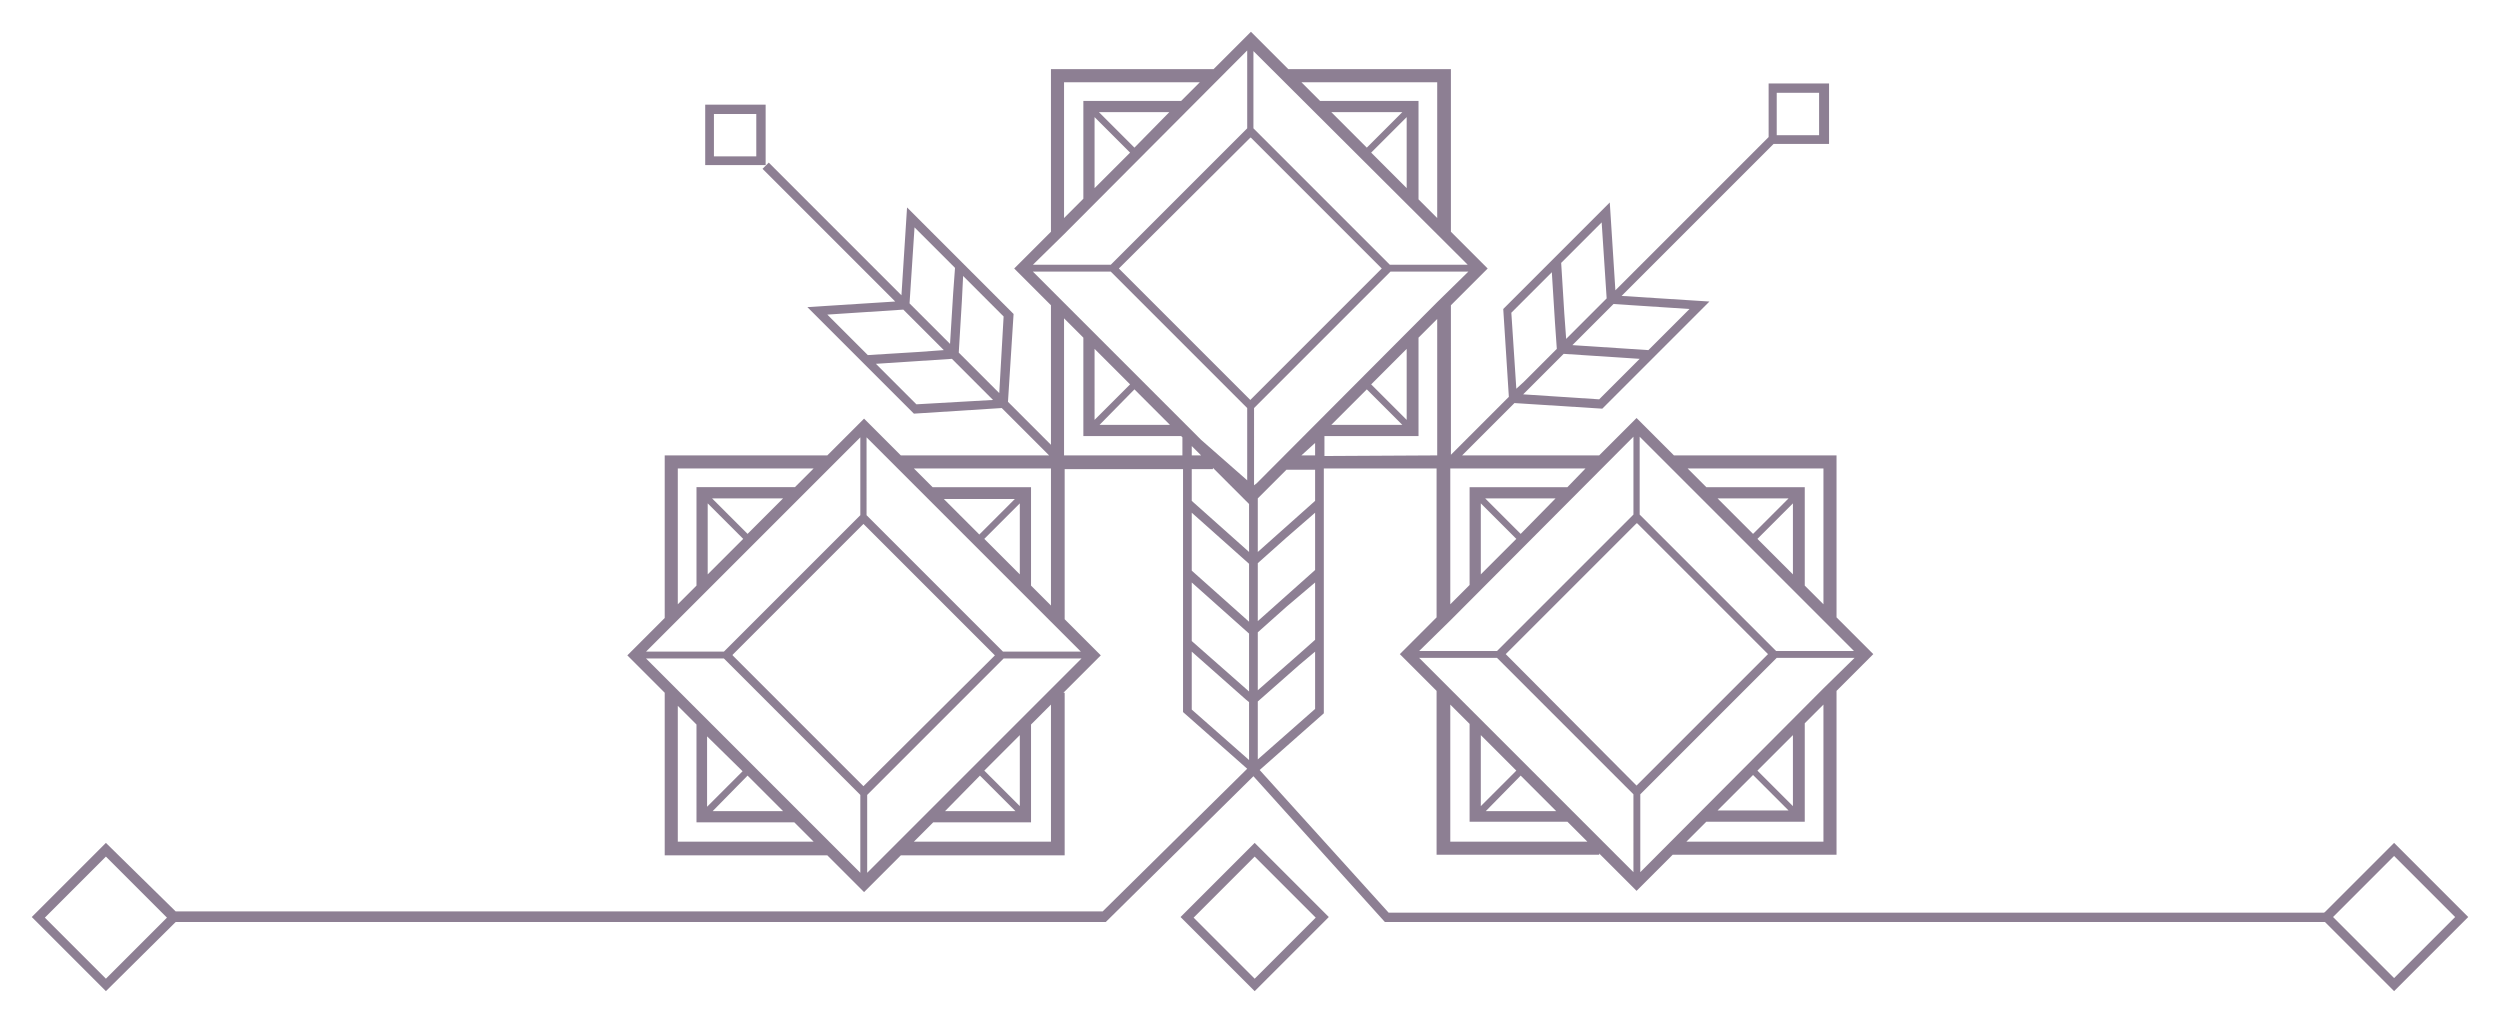 <?xml version="1.0" encoding="utf-8"?>
<!-- Generator: Adobe Illustrator 20.0.0, SVG Export Plug-In . SVG Version: 6.00 Build 0)  -->
<svg version="1.1" id="Layer_1" xmlns="http://www.w3.org/2000/svg" xmlns:xlink="http://www.w3.org/1999/xlink" x="0px" y="0px"
	 viewBox="0 0 401.3 164.2" style="enable-background:new 0 0 401.3 164.2;" xml:space="preserve">
<style type="text/css">
	.st0{fill:#8D7F93;}
	.st1{fill:none;}
</style>
<g>
	<g>
		<path class="st0" d="M384.3,159.1l-11.9-11.9l11.9-11.9l11.9,11.9L384.3,159.1z M374.5,147.2l9.8,9.8l9.8-9.8l-9.8-9.8
			L374.5,147.2z"/>
	</g>
	<g>
		<polygon class="st1" points="281.4,85.7 287.1,80 275.7,80 		"/>
		<polygon class="st1" points="282.1,86.5 287.8,92.1 287.8,80.8 		"/>
		<polygon class="st1" points="200.2,77.1 200.2,65.5 178.3,43.6 165.8,43.6 192.8,70.6 		"/>
		<polygon class="st1" points="240.3,104.5 262.2,82.6 262.2,70.1 232.8,99.5 232.8,99.6 232.7,99.6 227.8,104.5 		"/>
		<polygon class="st1" points="238.5,80 244.1,85.7 249.8,80 		"/>
		<polygon class="st1" points="201.9,79.9 201.9,88.5 206.5,84.5 211.1,80.4 211.1,75.3 206.5,75.3 		"/>
		<polygon class="st1" points="181.4,61.7 175.7,56 175.7,67.4 		"/>
		<polygon class="st1" points="182.1,62.5 176.5,68.2 187.8,68.2 		"/>
		<polygon class="st1" points="192.8,73.1 191.3,71.6 191.3,73.1 		"/>
		<polygon class="st1" points="237.7,80.8 237.7,92.1 243.4,86.4 		"/>
		<polygon class="st1" points="262.7,126.1 283.8,105 262.8,84 262.7,84 241.7,105 		"/>
		<polygon class="st1" points="262.2,127.5 240.3,105.6 227.8,105.6 262.2,140 		"/>
		<polygon class="st1" points="244.1,124.5 238.5,130.1 249.8,130.1 		"/>
		<polygon class="st1" points="235.9,131.9 235.9,116.2 232.8,113.1 232.8,135.1 254.8,135.1 251.6,131.9 		"/>
		<polygon class="st1" points="263.3,82.6 285.2,104.5 297.6,104.5 263.3,70.1 		"/>
		<polygon class="st1" points="287.1,130.1 281.4,124.4 275.7,130.1 		"/>
		<polygon class="st1" points="285.2,105.6 263.3,127.5 263.3,140 292.7,110.6 292.7,110.5 292.7,110.5 297.6,105.6 		"/>
		<polygon class="st1" points="243.4,123.7 237.7,118 237.7,129.4 		"/>
		<polygon class="st1" points="289.6,131.9 273.9,131.9 270.7,135.1 292.7,135.1 292.7,113.1 289.6,116.1 		"/>
		<polygon class="st1" points="287.8,129.4 287.8,118 282.1,123.7 		"/>
		<polygon class="st1" points="201.9,114 201.9,121.9 211.1,113.8 211.1,104.6 208.6,106.8 201.9,112.7 		"/>
		<polygon class="st1" points="201.9,91.7 201.9,99.7 206.5,95.6 211.1,91.5 211.1,82.3 206.5,86.4 201.9,90.4 		"/>
		<polygon class="st1" points="201.9,102.8 201.9,110.8 208.4,105.1 211.1,102.7 211.1,93.5 206.5,97.5 201.9,101.6 		"/>
		<polygon class="st1" points="178.3,42.5 200.2,20.6 200.2,8.2 170.8,37.6 170.8,37.6 170.7,37.6 165.8,42.5 		"/>
		<polygon class="st1" points="176.5,18 182.1,23.7 187.8,18 		"/>
		
			<rect x="194.5" y="140.3" transform="matrix(0.707 -0.707 0.707 0.707 -45.117 185.54)" class="st1" width="13.9" height="13.9"/>
		
			<rect x="10.1" y="140.3" transform="matrix(0.707 -0.707 0.707 0.707 -99.119 55.142)" class="st1" width="13.9" height="13.9"/>
		<rect x="114.6" y="18.3" class="st1" width="6.8" height="6.8"/>
		<polygon class="st1" points="225.8,67.4 225.8,56 220.1,61.7 		"/>
		<polygon class="st1" points="223.2,43.6 201.3,65.5 201.3,77.9 201.6,77.6 230.7,48.6 230.7,48.5 230.7,48.5 235.6,43.6 		"/>
		<polygon class="st1" points="211.1,73.1 211.1,71.2 208.9,73.1 		"/>
		<polygon class="st1" points="200.7,64.2 221.8,43.1 200.8,22.1 200.7,22.1 179.7,43.1 		"/>
		<polygon class="st1" points="225.1,68.2 219.4,62.5 213.7,68.2 		"/>
		<polygon class="st1" points="220.1,24.5 225.8,30.2 225.8,18.8 		"/>
		<polygon class="st1" points="175.7,18.8 175.7,30.1 181.4,24.4 		"/>
		<polygon class="st1" points="201.3,20.6 223.2,42.5 235.6,42.5 201.3,8.2 		"/>
		<polygon class="st1" points="219.4,23.7 225.1,18 213.7,18 		"/>
		<polygon class="st1" points="200.5,102.8 200.5,101.6 195.9,97.5 191.3,93.5 191.3,102.7 200.5,110.8 		"/>
		<polygon class="st1" points="113.6,80.8 113.6,92.2 119.2,86.5 		"/>
		<polygon class="st1" points="116.2,104.6 138.1,82.7 138.1,70.2 103.7,104.6 		"/>
		<polygon class="st1" points="111.8,78.2 127.5,78.2 130.6,75.2 108.8,75.2 108.8,97 111.8,94 		"/>
		<polygon class="st1" points="114.3,80.1 120,85.7 125.7,80.1 		"/>
		<polygon class="st1" points="163.7,129.4 163.7,118.1 158,123.7 		"/>
		<polygon class="st1" points="138.1,140.1 138.1,127.6 116.2,105.7 103.7,105.7 133.1,135.1 133.2,135.1 133.2,135.1 		"/>
		<polygon class="st1" points="161.1,105.7 139.2,127.6 139.2,140.1 173.5,105.7 		"/>
		<polygon class="st1" points="289.6,78.2 289.6,93.9 292.7,97 292.7,75.2 270.9,75.2 273.9,78.2 		"/>
		<polygon class="st1" points="120,124.5 114.3,130.2 125.6,130.2 		"/>
		<polygon class="st1" points="138.6,84.1 117.6,105.1 117.6,105.2 138.6,126.2 159.7,105.1 		"/>
		<polygon class="st1" points="200.5,114 200.5,112.7 200,112.3 191.3,104.6 191.3,113.8 200.5,121.9 		"/>
		<polygon class="st1" points="200.5,99.7 200.5,91.7 200.5,90.4 195.9,86.4 191.3,82.3 191.3,91.5 195.9,95.6 		"/>
		<polygon class="st1" points="200.5,88.5 200.5,80.8 194.7,75.1 194.7,75.3 191.3,75.3 191.3,80.4 195.9,84.5 		"/>
		<polygon class="st1" points="111.8,132 111.8,116.3 108.8,113.3 108.8,135.1 130.6,135.1 127.5,132 		"/>
		<polygon class="st1" points="189.6,70 173.9,70 173.9,54.2 170.8,51.1 170.8,73 170.8,73 170.8,73.1 189.9,73.1 189.9,70.2 		"/>
		<polygon class="st1" points="165.5,132 149.8,132 146.7,135.1 168.7,135.1 168.7,113.1 165.5,116.3 		"/>
		<polygon class="st1" points="168.6,75.2 146.7,75.2 149.7,78.2 165.5,78.2 165.5,94 168.7,97.2 168.7,75.3 168.6,75.3 		"/>
		<polygon class="st1" points="119.2,123.8 113.6,118.1 113.6,129.4 		"/>
		<polygon class="st1" points="254.2,51.6 257.8,47.9 257.1,35.7 250.6,42.2 251.1,50.4 251.3,54.5 		"/>
		<polygon class="st1" points="250,55.8 249.7,51.6 249.2,43.6 242.7,50.1 243.4,62.4 244.7,61.1 247.6,58.2 		"/>
		<rect x="285.2" y="14.9" class="st1" width="6.8" height="6.8"/>
		<polygon class="st1" points="227.6,70 212.5,70 212.5,73.1 230.6,73.1 230.6,73.1 230.7,73.1 230.7,51.1 227.6,54.2 		"/>
		<polygon class="st1" points="232.8,75.3 232.8,75.3 232.8,97 235.9,93.9 235.9,78.2 251.6,78.2 254.6,75.2 232.8,75.2 		"/>
		<polygon class="st1" points="227.6,16.2 227.6,32 230.7,35 230.7,13.2 208.9,13.2 211.9,16.2 		"/>
		<polygon class="st1" points="253.9,53.9 252.3,55.5 258.4,55.9 264.6,56.2 271.1,49.7 258.9,49 		"/>
		<polygon class="st1" points="257.1,57.2 251,56.8 250.1,57.7 250.1,57.7 244.4,63.4 256.7,64.1 263.2,57.6 		"/>
		<polygon class="st1" points="173.9,16.2 189.6,16.2 192.6,13.2 170.8,13.2 170.8,35 173.9,31.9 		"/>
		<polygon class="st1" points="152.8,57.6 146.7,58 140.6,58.3 147.1,64.9 159.4,64.1 157.8,62.5 		"/>
		<polygon class="st1" points="139.2,70.2 139.2,82.7 161.1,104.6 173.5,104.6 144.1,75.2 144.1,75.2 144.1,75.2 		"/>
		<polygon class="st1" points="162.9,130.2 157.3,124.5 151.6,130.2 		"/>
		<polygon class="st1" points="157.2,85.8 162.9,80.1 151.5,80.1 		"/>
		<polygon class="st1" points="158,86.5 163.7,92.2 163.7,80.8 		"/>
		<polygon class="st1" points="154.4,48.3 153.9,56.6 154.1,56.8 154.7,57.5 154.7,57.5 157.5,60.2 160.4,63.1 161.1,50.9 
			154.6,44.3 		"/>
		<polygon class="st1" points="147.4,56.5 151.5,56.2 145,49.7 132.7,50.5 139.3,57 		"/>
		<polygon class="st1" points="151.3,54 152.5,55.2 153,47.1 153.3,43 146.7,36.5 146,48.7 		"/>
		<path class="st0" d="M222.9,146.5l-20.7-22.9l10.3-9.1v-11.1v-1.9v-9.2v-1.9V81v-1.9v-3.9h18.1v23.9l-5.9,5.9l5.9,5.9v26.3h26.1
			V137l6,6l5.8-5.8h26.3v-26.3l5.9-5.9l-5.9-5.9V73.1h-26.1l-6-6l-6,6h-22l7.5-7.5l0,0l0.9-0.9l14.1,0.9l8.6-8.6l8.6-8.6l-14.1-0.9
			l24.4-24.4h8.9v-9.7h-9.7V22l-24.6,24.6l-0.9-14.1l-7.9,7.9v0l-9.2,9.2l0.9,14.1l-0.9,0.9h0l-8.4,8.4V49l5.9-5.9l-5.9-5.9V11.1
			h-26.1l-6-6l-6,6h-26.1v26.1l-5.9,5.9l5.9,5.9v22.4l-6-6h0l-0.9-0.9l0.9-14.1l-9.2-9.2l0,0l-7.9-7.9l-0.9,14.1l-21.3-21.3
			l-0.5,0.5l-0.5,0.5l21.3,21.3l-14.1,0.9l9.2,9.2h0l7.9,7.9l14.1-0.9l0.9,0.9l0,0l6.7,6.7h-23.8l-5.9-5.9l-5.9,5.9h-26.1v26.1l-6,6
			l6,6v26.1h26.1l5.9,5.9l5.9-5.9h26.3v-26.1h-0.2l6-6l-5.8-5.8V75.3h19v3.9V81v9.2v1.9v9.2v1.9v11.1l10.3,9.1l-23.2,22.9H28.2
			L17,135.3L5.1,147.2L17,159.1L28.2,148h149.3l23.7-23.4l21.1,23.4h151.4v-1.5H222.9z M17,157.1l-9.8-9.8l9.8-9.8l9.8,9.8L17,157.1
			z M211.1,104.6v9.2l-9.2,8.1v-8v-1.3l6.7-5.9L211.1,104.6z M211.1,93.5v9.2l-2.7,2.4l-6.5,5.7v-8v-1.3l4.6-4.1L211.1,93.5z
			 M211.1,82.3v9.2l-4.6,4.1l-4.6,4.1v-8v-1.3l4.6-4.1L211.1,82.3z M170.8,37.6L170.8,37.6l29.4-29.5v12.5l-21.9,21.9h-12.5
			L170.8,37.6L170.8,37.6z M182.1,23.7l-5.7-5.7h11.3L182.1,23.7z M175.7,18.8l5.7,5.7l-5.7,5.7V18.8z M220.1,24.5l5.7-5.7v11.4
			L220.1,24.5z M219.4,23.7l-5.7-5.7h11.4L219.4,23.7z M235.6,42.5h-12.5l-21.9-21.9V8.2L235.6,42.5z M230.7,48.5L230.7,48.5
			l-29,29.1l-0.4,0.3V65.5l21.9-21.9h12.5L230.7,48.5L230.7,48.5z M211.1,73.1h-2.2l2.2-2V73.1z M200.7,22.1h0.1l21,21l-21.1,21.1
			l-21.1-21.1L200.7,22.1z M219.4,62.5l5.7,5.7h-11.4L219.4,62.5z M225.8,67.4l-5.7-5.7l5.7-5.7V67.4z M178.3,43.6l21.9,21.9v11.6
			l-7.4-6.5l-27-27H178.3z M181.4,61.7l-5.7,5.7V56L181.4,61.7z M182.1,62.5l5.7,5.7h-11.3L182.1,62.5z M192.8,73.1h-1.5v-1.5
			L192.8,73.1z M211.1,80.4l-4.6,4.1l-4.6,4.1v-8.6l4.6-4.6h4.6V80.4z M232.8,99.6L232.8,99.6l29.4-29.5v12.5l-21.9,21.9h-12.5
			L232.8,99.6L232.8,99.6z M244.1,85.7l-5.7-5.7h11.3L244.1,85.7z M237.7,80.8l5.7,5.7l-5.7,5.7V80.8z M282.1,86.5l5.7-5.7v11.4
			L282.1,86.5z M281.4,85.7l-5.7-5.7h11.4L281.4,85.7z M297.6,104.5h-12.5l-21.9-21.9V70.1L297.6,104.5z M292.7,110.5L292.7,110.5
			L263.3,140v-12.5l21.9-21.9h12.5L292.7,110.5L292.7,110.5z M281.4,124.4l5.7,5.7h-11.4L281.4,124.4z M287.8,129.4l-5.7-5.7
			l5.7-5.7V129.4z M243.4,123.7l-5.7,5.7V118L243.4,123.7z M244.1,124.5l5.7,5.7h-11.3L244.1,124.5z M227.8,105.6h12.5l21.9,21.9
			V140L227.8,105.6z M262.7,84h0.1l21,21l-21.1,21.1L241.7,105L262.7,84z M232.8,135.1v-22l3.1,3.1v15.7h15.7l3.2,3.2H232.8z
			 M292.7,135.1h-22l3.2-3.2h15.8v-15.8l3-3V135.1z M292.7,75.2V97l-3-3V78.2h-15.8l-3-3H292.7z M251.6,78.2h-15.7v15.7l-3.1,3.1
			V75.3h0v-0.1h21.7L251.6,78.2z M256.7,64.1l-12.2-0.8l5.6-5.6l0,0l0.9-0.9l6.1,0.4l6.1,0.4L256.7,64.1z M264.6,56.2l-6.1-0.4
			l-6.1-0.4l1.6-1.6l5-5l12.2,0.8L264.6,56.2z M285.2,14.9h6.8v6.8h-6.8V14.9z M250.6,42.2l6.5-6.5l0.8,12.2l-3.6,3.6l-2.9,2.9
			l-0.3-4.1L250.6,42.2z M243.4,62.4l-0.8-12.2l6.5-6.5l0.5,8l0.3,4.3l-2.4,2.4l-2.9,2.9L243.4,62.4z M230.7,73.1L230.7,73.1
			L230.7,73.1l-18.1,0.1V70h15.1V54.2l3-3V73.1z M230.7,13.2V35l-3-3V16.2h-15.8l-3-3H230.7z M170.8,13.2h21.8l-3,3h-15.7v15.7
			l-3.1,3.1V13.2z M160.4,63.1l-2.9-2.9l-2.7-2.7h0l-0.7-0.7l-0.2-0.2l0.5-8.3l0.2-4l6.5,6.5L160.4,63.1z M153.3,43l-0.3,4.1
			l-0.5,8.1l-1.2-1.2l-5.3-5.3l0.8-12.2L153.3,43z M145,49.7l6.5,6.5l-4.1,0.3l-8.1,0.5l-6.5-6.5L145,49.7z M147.1,64.9l-6.5-6.5
			l6.1-0.4l6.1-0.4l5,5l1.6,1.6L147.1,64.9z M144.1,75.2l29.4,29.4h-12.5l-21.9-21.9V70.2L144.1,75.2L144.1,75.2L144.1,75.2z
			 M158,86.5l5.7-5.7v11.4L158,86.5z M157.2,85.8l-5.7-5.7h11.4L157.2,85.8z M157.3,124.5l5.7,5.7h-11.3L157.3,124.5z M163.7,129.4
			l-5.7-5.7l5.7-5.7V129.4z M139.2,140.1v-12.5l21.9-21.9h12.5L139.2,140.1z M133.1,135.1l-29.4-29.4h12.5l21.9,21.9v12.5
			L133.1,135.1L133.1,135.1L133.1,135.1z M119.2,123.8l-5.7,5.7v-11.3L119.2,123.8z M120,124.5l5.7,5.7h-11.3L120,124.5z M120,85.7
			l-5.7-5.7h11.4L120,85.7z M113.6,80.8l5.7,5.7l-5.7,5.7V80.8z M138.1,70.2v12.5l-21.9,21.9h-12.5L138.1,70.2z M138.6,126.2l-21-21
			v-0.1l21-21l21.1,21.1L138.6,126.2z M108.8,75.2h21.8l-3,3h-15.8V94l-3,3V75.2z M108.8,135.1v-21.8l3,3V132h15.7l3.1,3.1H108.8z
			 M168.7,135.1h-22l3.1-3.1h15.7v-15.7l3.2-3.2V135.1z M168.7,97.2l-3.2-3.2V78.2h-15.8l-3-3h22v0.1h0V97.2z M170.8,73.1
			L170.8,73.1L170.8,73.1l0-22l3.1,3.1V70h15.7l0.2,0.2v2.9H170.8z M191.3,75.3h3.4v-0.2l5.8,5.8v7.7l-4.6-4.1l-4.6-4.1V75.3z
			 M191.3,82.3l4.6,4.1l4.6,4.1v1.3v8l-4.6-4.1l-4.6-4.1V82.3z M191.3,93.5l4.6,4.1l4.6,4.1v1.3v8l-9.2-8.1V93.5z M191.3,104.6
			l8.7,7.7l0.5,0.4v1.3v8l-9.2-8.1V104.6z"/>
		<path class="st0" d="M189.5,147.2l11.9,11.9l11.9-11.9l-11.9-11.9L189.5,147.2z M201.4,157.1l-9.8-9.8l9.8-9.8l9.8,9.8
			L201.4,157.1z"/>
		<path class="st0" d="M113.2,16.8v9.7h9.7v-9.7H113.2z M121.4,25.1h-6.8v-6.8h6.8V25.1z"/>
	</g>
</g>
</svg>
